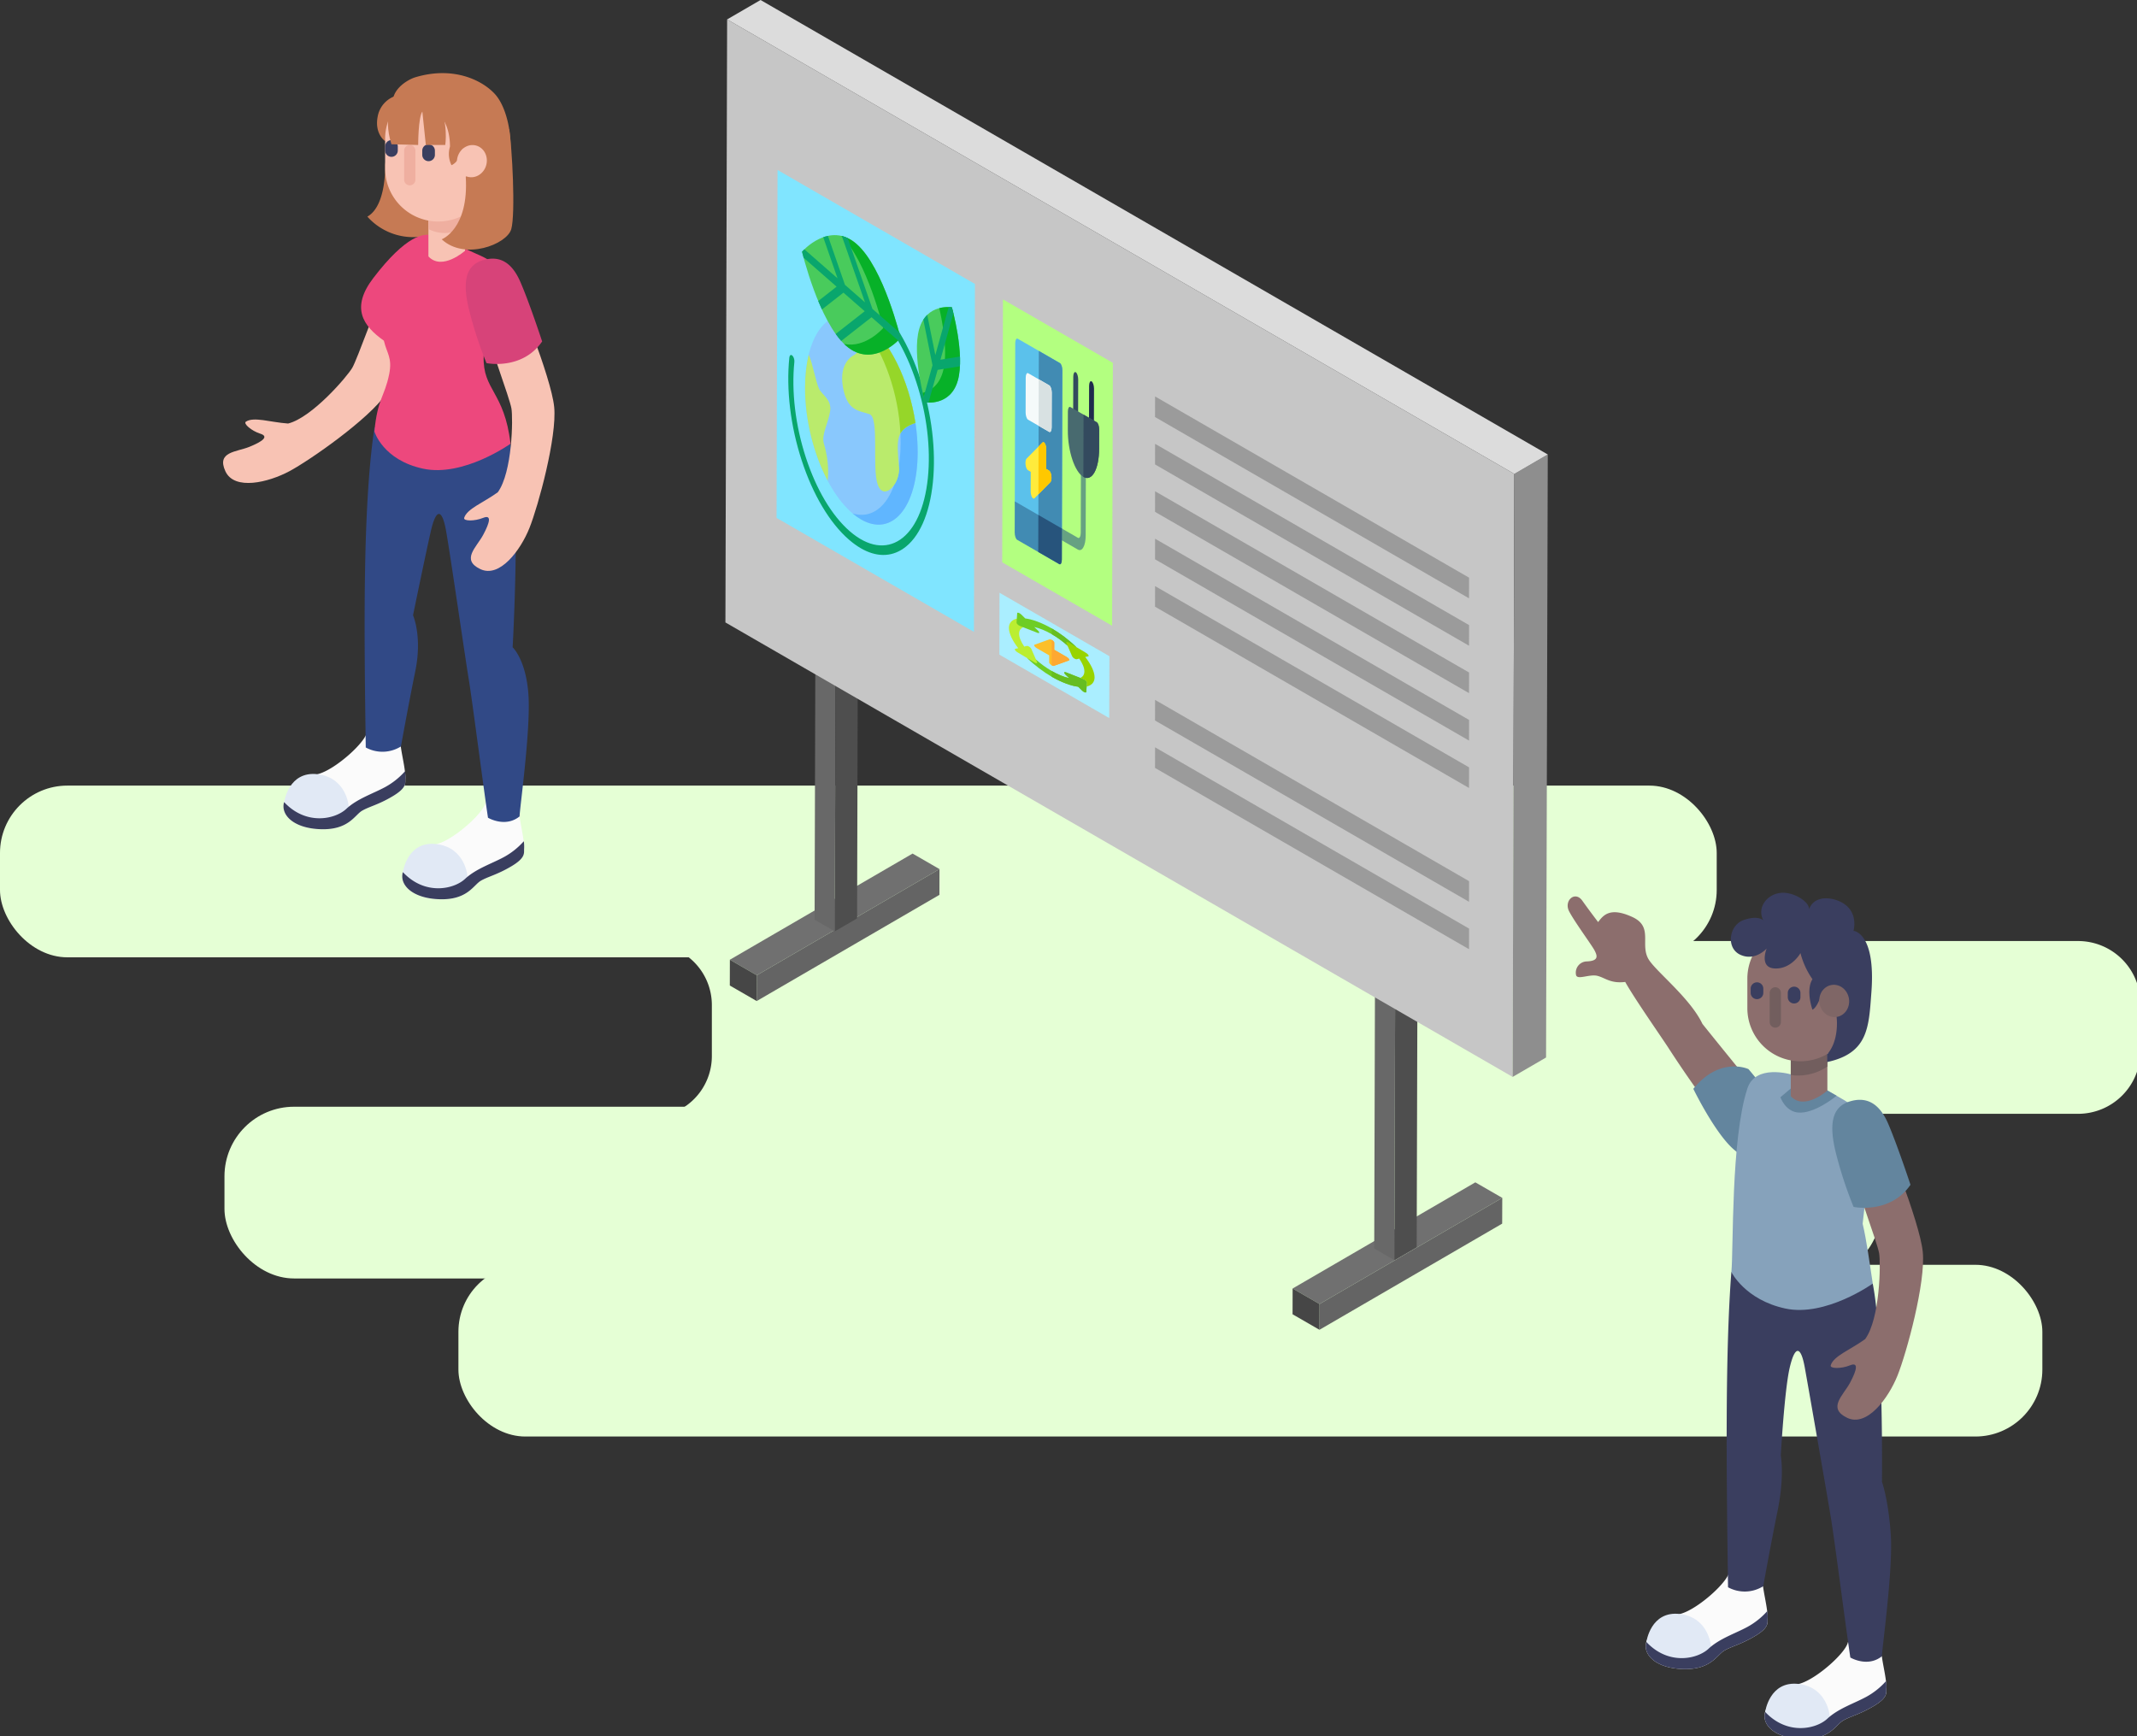 <?xml version="1.0" encoding="UTF-8" standalone="no"?>
<svg
   xmlns:dc="http://purl.org/dc/elements/1.1/"
   xmlns:cc="http://creativecommons.org/ns#"
   xmlns:rdf="http://www.w3.org/1999/02/22-rdf-syntax-ns#"
   xmlns:svg="http://www.w3.org/2000/svg"
   xmlns="http://www.w3.org/2000/svg"
   xmlns:sodipodi="http://sodipodi.sourceforge.net/DTD/sodipodi-0.dtd"
   xmlns:inkscape="http://www.inkscape.org/namespaces/inkscape"
   sodipodi:docname="Presentation V2.svg"
   inkscape:version="1.0 (4035a4f, 2020-05-01)"
   id="svg2262"
   version="1.1"
   viewBox="0 0 179.123 145.547"
   height="145.547mm"
   width="179.123mm"
   inkscape:export-filename="/Users/andrewwu/Documents/Princeton 2019-2020/PSCI &amp; PSCA/untitled folder/New Logos/Presentation V2.png"
   inkscape:export-xdpi="96"
   inkscape:export-ydpi="96">
  <rect x="0" y="0" width="179.123" height="145.547" fill="#333333" stroke="none"/>
  <defs
     id="defs2256">
    <inkscape:path-effect
       overflow_perspective="false"
       vertical_mirror="false"
       horizontal_mirror="false"
       deform_type="perspective"
       lpeversion="1"
       is_visible="true"
       id="path-effect5992"
       down_right_point="307.908,366.663"
       down_left_point="273.158,346.593"
       up_right_point="307.968,347.093"
       up_left_point="273.208,327.023"
       effect="perspective-envelope" />
    <inkscape:path-effect
       overflow_perspective="false"
       vertical_mirror="false"
       horizontal_mirror="false"
       deform_type="perspective"
       lpeversion="1"
       is_visible="true"
       id="path-effect3615"
       down_right_point="296.557,324.35"
       down_left_point="261.807,304.28"
       up_right_point="296.617,304.78"
       up_left_point="261.857,284.71"
       effect="perspective-envelope" />
    <inkscape:path-effect
       overflow_perspective="false"
       vertical_mirror="false"
       horizontal_mirror="false"
       deform_type="perspective"
       lpeversion="1"
       is_visible="true"
       id="path-effect3535"
       down_right_point="106.306,161.141"
       down_left_point="11.016,106.149"
       up_right_point="106.964,-66.804"
       up_left_point="11.674,-121.824"
       effect="perspective-envelope" />
    <inkscape:path-effect
       overflow_perspective="false"
       vertical_mirror="false"
       horizontal_mirror="false"
       deform_type="perspective"
       lpeversion="1"
       is_visible="true"
       id="path-effect3444"
       down_right_point="134.318,287.05"
       down_left_point="2.474,210.918"
       up_right_point="134.972,54.639"
       up_left_point="3.128,-21.494"
       effect="perspective-envelope" />
    <inkscape:path-effect
       overflow_perspective="false"
       vertical_mirror="false"
       horizontal_mirror="false"
       deform_type="perspective"
       lpeversion="1"
       is_visible="true"
       id="path-effect3442"
       down_right_point="511.701,512"
       down_left_point="-0,512"
       up_right_point="511.701,0"
       up_left_point="-0,0"
       effect="perspective-envelope" />
    <inkscape:path-effect
       overflow_perspective="false"
       vertical_mirror="false"
       horizontal_mirror="false"
       deform_type="perspective"
       lpeversion="1"
       is_visible="true"
       id="path-effect3440"
       down_right_point="511.701,512"
       down_left_point="-0,512"
       up_right_point="511.701,0"
       up_left_point="2.1,0"
       effect="perspective-envelope" />
  </defs>
  <sodipodi:namedview
     inkscape:window-maximized="0"
     inkscape:window-y="23"
     inkscape:window-x="112"
     inkscape:window-height="790"
     inkscape:window-width="951"
     inkscape:object-nodes="true"
     showgrid="false"
     inkscape:document-rotation="0"
     inkscape:current-layer="g2734"
     inkscape:document-units="mm"
     inkscape:cy="228.56575"
     inkscape:cx="324.8789"
     inkscape:zoom="1.1771641"
     inkscape:pageshadow="2"
     inkscape:pageopacity="0.0"
     borderopacity="1.0"
     bordercolor="#666666"
     pagecolor="#ffffff"
     id="base" />
  <g
     transform="translate(293.669,-39.107)"
     id="layer1"
     inkscape:groupmode="layer"
     inkscape:label="Layer 1">
    <g
       transform="matrix(0.265,0,0,0.265,-293.669,39.107)"
       id="g2734">
      <path
         style="fill:#e5ffd5"
         d="M 857.3,177.35 H 403.42 a 19.65,19.65 0 0 0 -6.19,1 h 8.68 a 19.25,19.25 0 0 1 19.25,19.25 v 16.15 A 19.25,19.25 0 0 1 412,232 H 857.3 A 19.7,19.7 0 0 0 877,212.3 v -15.25 a 19.7,19.7 0 0 0 -19.7,-19.7 z"
         transform="translate(-200,120.32)"
         fill="#e1edf9"
         id="path2499" />
      <rect
         style="fill:#e5ffd5"
         x="271"
         y="229.75"
         width="524"
         height="54.32"
         rx="22.01"
         ry="22.01"
         transform="rotate(180,433,317.075)"
         fill="#e1edf9"
         id="rect2501" />
      <rect
         style="fill:#e5ffd5"
         x="200"
         y="128.17"
         width="543"
         height="54.32"
         rx="21.32"
         ry="21.32"
         transform="rotate(180,371.5,215.495)"
         fill="#e1edf9"
         id="rect2503" />
      <rect
         style="fill:#e5ffd5"
         x="345"
         y="279.75"
         width="501"
         height="54.32"
         rx="21.18"
         ry="21.18"
         transform="rotate(180,495.5,367.075)"
         fill="#e1edf9"
         id="rect2505" />
      <g
         style="isolation:isolate"
         id="g2513">
        <polygon
           points="297.16,274.91 239.37,308.5 230.86,303.58 288.65,270 "
           fill="#707070"
           id="polygon2507" />
        <polygon
           points="297.16,274.91 297.14,283.06 239.35,316.65 239.37,308.5 "
           fill="#646464"
           id="polygon2509" />
        <polygon
           points="239.37,308.5 239.35,316.65 230.84,311.74 230.86,303.58 "
           fill="#464646"
           id="polygon2511" />
      </g>
      <g
         style="isolation:isolate"
         id="g2521">
        <polygon
           points="475.17,378.91 417.37,412.49 408.86,407.58 466.65,374 "
           fill="#707070"
           id="polygon2515" />
        <polygon
           points="475.17,378.91 475.14,387.06 417.35,420.64 417.37,412.49 "
           fill="#646464"
           id="polygon2517" />
        <polygon
           points="417.37,412.49 417.35,420.64 408.84,415.73 408.86,407.58 "
           fill="#464646"
           id="polygon2519" />
      </g>
      <g
         style="isolation:isolate"
         id="g2529">
        <polygon
           points="441.29,313.82 441.05,398.61 434.67,394.92 434.91,310.14 "
           fill="#686868"
           id="polygon2523" />
        <polygon
           points="441.29,313.82 448.34,309.73 448.1,394.51 441.05,398.61 "
           fill="#4e4e4e"
           id="polygon2525" />
        <polygon
           points="434.91,310.14 441.95,306.04 448.34,309.73 441.29,313.82 "
           fill="#6d6d6d"
           id="polygon2527" />
      </g>
      <g
         style="isolation:isolate"
         id="g2537">
        <polygon
           points="264.29,209.82 264.05,294.6 257.66,290.92 257.9,206.13 "
           fill="#686868"
           id="polygon2531" />
        <polygon
           points="264.29,209.82 271.33,205.73 271.1,290.51 264.05,294.6 "
           fill="#4e4e4e"
           id="polygon2533" />
        <polygon
           points="257.9,206.13 264.95,202.04 271.33,205.73 264.29,209.82 "
           fill="#6d6d6d"
           id="polygon2535" />
      </g>
      <g
         style="isolation:isolate"
         id="g2545">
        <polygon
           points="478.99,149.91 478.45,340.65 229.45,196.89 229.99,6.14 "
           fill="#c6c6c6"
           id="polygon2539" />
        <polygon
           points="478.99,149.91 489.56,143.76 489.02,334.51 478.45,340.65 "
           fill="#8e8e8e"
           id="polygon2541" />
        <polygon
           points="229.99,6.14 240.56,0 489.56,143.76 478.99,149.91 "
           fill="#dcdcdc"
           id="polygon2543" />
      </g>
      <polygon
         style="fill:#80e5ff"
         points="308.37,89.82 308.06,199.87 245.63,163.82 245.94,53.77 "
         fill="#53e5e6"
         id="polygon2547" />
      <polygon
         style="fill:#b3ff80"
         points="352,114.78 351.76,197.93 317,177.87 317.24,94.71 "
         fill="#3030ee"
         id="polygon2549" />
      <polygon
         style="fill:#aaeeff"
         points="350.91,207.57 350.85,227.14 316.1,207.07 316.15,187.5 "
         fill="#ef5673"
         id="polygon2551" />
      <polygon
         points="464.67,182.73 464.65,189.26 365.34,131.92 365.35,125.4 "
         fill="#9b9b9b"
         id="polygon2553" />
      <polygon
         points="464.67,278.73 464.65,285.25 365.34,227.91 365.35,221.39 "
         fill="#9b9b9b"
         id="polygon2555" />
      <polygon
         points="464.67,242.73 464.65,249.25 365.34,191.91 365.35,185.39 "
         fill="#9b9b9b"
         id="polygon2557" />
      <polygon
         points="464.67,227.73 464.65,234.26 365.34,176.92 365.35,170.4 "
         fill="#9b9b9b"
         id="polygon2559" />
      <polygon
         points="464.67,212.73 464.65,219.25 365.34,161.91 365.35,155.39 "
         fill="#9b9b9b"
         id="polygon2561" />
      <polygon
         points="464.67,197.73 464.65,204.25 365.34,146.91 365.35,140.39 "
         fill="#9b9b9b"
         id="polygon2563" />
      <polygon
         points="464.67,293.73 464.65,300.25 365.34,242.91 365.35,236.39 "
         fill="#9b9b9b"
         id="polygon2565" />
      <g
         id="_Group_"
         data-name="&lt;Group&gt;">
        <g
           id="_Group_2"
           data-name="&lt;Group&gt;">
          <g
             id="_Group_3"
             data-name="&lt;Group&gt;">
            <path
               id="_Path_"
               data-name="&lt;Path&gt;"
               d="m 365.78,148.15 c -0.09,1.32 0.59,2.81 -4,5.54 -4.59,2.73 -7.45,3.26 -9.74,4.62 -2.29,1.36 -4.2,6.06 -12.92,5.82 -8.72,-0.24 -12.87,-4.58 -11.69,-8.58 1.18,-4 5.8,-7.33 11.18,-9 5.38,-1.67 14.45,-9.83 15,-13.09 l 10.73,4.48 c 0.26,2.14 1,5.31 1.3,7.85 a 12,12 0 0 1 0.14,2.36 z"
               transform="translate(-200,120.32)"
               fill="#fbfbfb" />
            <path
               id="_Path_2"
               data-name="&lt;Path&gt;"
               d="m 347.88,157 c 0,0 -0.55,-9.2 -9.83,-10.32 -9.28,-1.12 -10.61,8.84 -10.61,8.84 -1.02,5.17 17.45,11.59 20.44,1.48 z"
               transform="translate(-200,120.32)"
               fill="#e1e9f5" />
            <path
               id="_Path_3"
               data-name="&lt;Path&gt;"
               d="m 365.78,148.15 c -0.09,1.32 0.59,2.81 -4,5.54 -4.59,2.73 -7.45,3.26 -9.74,4.62 -2.29,1.36 -4.2,6.06 -12.92,5.82 -8.72,-0.24 -12.87,-4.58 -11.69,-8.58 7.07,7.54 16.22,5.37 19.67,2.14 3.45,-3.23 8.49,-4.83 12.31,-6.91 a 23.47,23.47 0 0 0 6.27,-5 12,12 0 0 1 0.1,2.37 z"
               transform="translate(-200,120.32)"
               fill="#3a3e5f" />
          </g>
          <g
             id="_Group_4"
             data-name="&lt;Group&gt;">
            <path
               id="_Path_4"
               data-name="&lt;Path&gt;"
               d="m 328.22,126 c -0.09,1.32 0.59,2.8 -4,5.54 -4.59,2.74 -7.45,3.26 -9.74,4.62 -2.29,1.36 -4.2,6.06 -12.92,5.82 -8.72,-0.24 -12.88,-4.57 -11.7,-8.58 1.18,-4.01 5.8,-7.33 11.18,-9 5.38,-1.67 14.45,-9.83 15,-13.09 l 10.73,4.48 c 0.26,2.15 1,5.3 1.3,7.85 a 11.83,11.83 0 0 1 0.15,2.36 z"
               transform="translate(-200,120.32)"
               fill="#fbfbfb" />
            <path
               id="_Path_5"
               data-name="&lt;Path&gt;"
               d="m 310.32,134.9 c 0,0 -0.55,-9.2 -9.83,-10.32 -9.28,-1.12 -10.61,8.84 -10.61,8.84 -1.02,5.14 17.45,11.58 20.44,1.48 z"
               transform="translate(-200,120.32)"
               fill="#e1e9f5" />
            <path
               id="_Path_6"
               data-name="&lt;Path&gt;"
               d="m 328.22,126 c -0.09,1.32 0.59,2.8 -4,5.54 -4.59,2.74 -7.45,3.26 -9.74,4.62 -2.29,1.36 -4.2,6.06 -12.92,5.82 -8.72,-0.24 -12.88,-4.57 -11.7,-8.58 7.07,7.55 16.22,5.38 19.67,2.15 3.45,-3.23 8.49,-4.83 12.31,-6.91 a 23.43,23.43 0 0 0 6.27,-5 11.83,11.83 0 0 1 0.11,2.36 z"
               transform="translate(-200,120.32)"
               fill="#3a3e5f" />
          </g>
          <path
             id="_Path_7"
             data-name="&lt;Path&gt;"
             d="m 318.45,14.84 c -3.83,25.56 -3.26,65.23 -2.76,101.28 a 11,11 0 0 0 11.13,-0.33 c 0,0 2.31,-12.89 4.55,-23.87 2.24,-10.98 -0.73,-17.61 -0.73,-17.61 0,0 4,-19.47 5.64,-26.64 1.64,-7.17 3.52,-7.2 4.79,-0.2 1.27,7 6,39.77 7.08,46.34 1.26,7.62 4.56,33.53 6.2,44.53 0,0 5.44,3.27 10,-0.42 -0.07,-1.72 3.56,-27.25 2.8,-38.43 -0.76,-11.18 -5,-15.06 -5,-15.06 0,0 2.67,-47.22 -0.75,-64.36 z"
             transform="translate(-200,120.32)"
             fill="#314986" />
          <g
             id="_Group_5"
             data-name="&lt;Group&gt;">
            <path
               id="_Path_8"
               data-name="&lt;Path&gt;"
               d="m 337.63,-36.25 c 1.73,-6.25 -8.06,-13.52 -13.27,-0.6 -5.21,12.92 -11.36,30.13 -12.92,32.85 -1.56,2.72 -12.71,15.75 -20.31,17.65 -5.74,-0.41 -10.82,-2.24 -13.35,-0.59 -0.92,0.6 1.75,2.92 4.57,3.81 2.82,0.89 0.66,2.48 -3.46,4.15 -4.12,1.67 -10.45,1.5 -7.61,7.71 2.84,6.21 13.66,3.54 20.27,0 6.61,-3.54 25.19,-16.55 30.51,-24.4 5.32,-7.85 14.32,-36.07 15.57,-40.58 z"
               transform="translate(-200,120.32)"
               fill="#f8c3b4" />
          </g>
          <path
             id="_Path_9"
             data-name="&lt;Path&gt;"
             d="m 321.81,-68.07 c 0,0 0.48,12.83 -5.61,16.27 a 19.4,19.4 0 0 0 19.31,5.88 c 12.12,-3 7.17,-30.93 -0.54,-32.11 -7.71,-1.18 -12.15,0.89 -13.16,9.96 z"
             transform="translate(-200,120.32)"
             fill="#c67a54" />
          <path
             id="_Path_10"
             data-name="&lt;Path&gt;"
             d="m 347.57,-41.43 c 7.93,3.81 12.74,3.44 10.19,20 -0.51,3.31 -4.64,8.88 -4.78,13.83 -0.32,10.78 6.56,11.06 8.5,27.64 0,0 -14.9,10.64 -27.66,7.89 -12.76,-2.75 -15.4,-11.77 -15.4,-11.77 1,-10.49 3.21,-10.9 4.67,-18.08 1.07,-5.27 -0.75,-6.63 -1.67,-10.64 -6.66,-4.71 -10.53,-10.4 -3.36,-19.79 10.53,-13.78 16.16,-14.29 18.67,-13.47 7.51,2.48 7.45,2.76 10.84,4.39 z"
             transform="translate(-200,120.32)"
             fill="#ed487d" />
          <g
             id="_Group_6"
             data-name="&lt;Group&gt;">
            <path
               id="_Path_11"
               data-name="&lt;Path&gt;"
               d="M 347.09,-53.38 V -41 c 0,0 -7.24,6.47 -11.58,1.79 v -11.53 z"
               transform="translate(-200,120.32)"
               fill="#f8c3b4" />
            <path
               id="_Path_12"
               data-name="&lt;Path&gt;"
               d="m 347.09,-53.38 v 4.81 a 11.44,11.44 0 0 1 -11.53,0.74 l -0.05,-2.91 z"
               transform="translate(-200,120.32)"
               fill="#efafa0" />
          </g>
          <g
             id="_Group_7"
             data-name="&lt;Group&gt;">
            <path
               id="_Path_13"
               data-name="&lt;Path&gt;"
               d="m 325.17,-90 a 8.46,8.46 0 0 0 -5.73,6.66 c -1,5.4 2.36,7.66 2.36,7.66 0,0 6.45,-9.57 3.37,-14.32 z"
               transform="translate(-200,120.32)"
               fill="#c67a54" />
            <path
               id="_Path_14"
               data-name="&lt;Path&gt;"
               d="m 338.61,-50.25 v 0 a 16.8,16.8 0 0 0 16.8,-16.8 v -9.33 a 16.8,16.8 0 0 0 -16.8,-16.8 v 0 a 16.8,16.8 0 0 0 -16.8,16.8 v 9.33 a 16.8,16.8 0 0 0 16.8,16.8 z"
               transform="translate(-200,120.32)"
               fill="#f8c3b4" />
            <g
               id="_Group_8"
               data-name="&lt;Group&gt;">
              <path
                 id="_Path_15"
                 data-name="&lt;Path&gt;"
                 d="m 335.56,-69.34 v 0 a 2,2 0 0 1 -2,-2 v -1.32 a 2,2 0 0 1 2,-2 v 0 a 2,2 0 0 1 2,2 v 1.32 a 2,2 0 0 1 -2,2 z"
                 transform="translate(-200,120.32)"
                 fill="#3a3e5f" />
              <path
                 id="_Path_16"
                 data-name="&lt;Path&gt;"
                 d="m 323.82,-70.71 v 0 a 2,2 0 0 1 -2,-2 V -74 a 2,2 0 0 1 2,-2 v 0 a 2,2 0 0 1 2,2 v 1.32 a 2,2 0 0 1 -2,1.97 z"
                 transform="translate(-200,120.32)"
                 fill="#3a3e5f" />
              <path
                 id="_Path_17"
                 data-name="&lt;Path&gt;"
                 d="m 329.61,-61.69 v 0 a 1.78,1.78 0 0 1 -1.78,-1.78 v -9.21 a 1.78,1.78 0 0 1 1.78,-1.78 v 0 a 1.78,1.78 0 0 1 1.78,1.78 v 9.21 a 1.78,1.78 0 0 1 -1.78,1.78 z"
                 transform="translate(-200,120.32)"
                 fill="#efafa0" />
            </g>
            <path
               id="_Path_18"
               data-name="&lt;Path&gt;"
               d="m 331.38,-95.88 c -2.35,0.7 -8.85,4.28 -6.79,10.29 8.6,-4.78 17.74,-0.29 17.74,11.65 a 7.94,7.94 0 0 0 0.48,5.87 c 0,0 2.48,-0.82 3.5,-5.31 a 51.22,51.22 0 0 1 3,9.15 c 0.23,5.47 -0.26,9.42 -1.37,11.51 l -0.82,2.46 c 0,0 9.14,-5.25 12.58,-13.13 3.44,-7.88 1.82,-21.46 -3,-27 -3.89,-4.41 -13.09,-9.15 -25.32,-5.49 z"
               transform="translate(-200,120.32)"
               fill="#c67a54" />
            <path
               id="_Path_19"
               data-name="&lt;Path&gt;"
               d="m 361,-79.53 c 1,5.53 2.09,26.9 0.71,31.7 -1.38,4.8 -14.71,10 -22,3.21 0,0 8.64,-3.21 7.61,-19.8 z"
               transform="translate(-200,120.32)"
               fill="#c67a54" />
            <ellipse
               id="_Path_20"
               data-name="&lt;Path&gt;"
               cx="349.28"
               cy="-69.34"
               rx="5.12"
               ry="4.71"
               transform="rotate(-75.38,327.132,120.266)"
               fill="#f8c3b4" />
          </g>
          <g
             id="_Group_9"
             data-name="&lt;Group&gt;">
            <path
               id="_Path_21"
               data-name="&lt;Path&gt;"
               d="m 361.21,-32.73 c -2.67,-5.9 -14.84,-5.22 -10.58,8 4.26,13.22 10.58,30.43 11.13,33.57 0.55,3.14 0.31,20.23 -4.31,26.56 -4.67,3.36 -9.74,5.2 -10.63,8.09 -0.32,1.05 3.22,1.12 6,0 2.78,-1.12 2.1,1.48 0,5.4 -2.1,3.92 -7.07,7.84 -0.91,10.8 6.16,2.96 12.76,-6 15.56,-13 2.8,-7 8.75,-28.84 7.82,-38.28 -0.93,-9.44 -12.15,-36.87 -14.08,-41.14 z"
               transform="translate(-200,120.32)"
               fill="#f8c3b4" />
            <path
               id="_Path_22"
               data-name="&lt;Path&gt;"
               d="m 352.51,-37.94 c -5.3,1.7 -6.44,7 -3.9,16.57 a 124.48,124.48 0 0 0 5.27,15.91 c 0,0 11.24,2.36 17.6,-6.85 0,0 -4,-12.22 -6.91,-18.89 -2.91,-6.67 -7.06,-8.34 -12.06,-6.74 z"
               transform="translate(-200,120.32)"
               fill="#d74379" />
          </g>
          <path
             id="_Path_23"
             data-name="&lt;Path&gt;"
             d="m 324.82,-89.31 c 0,0 -4,5.27 -1,14.62 l 8.45,0.23 c 0,0 0,-8.72 1.32,-10.57 l 1.1,10.57 h 6.15 c 0,0 1.09,-7.32 -2.19,-12.8 -3.28,-5.48 -13.83,-2.05 -13.83,-2.05 z"
             transform="translate(-200,120.32)"
             fill="#c67a54" />
        </g>
      </g>
      <g
         id="_Group_10"
         data-name="&lt;Group&gt;">
        <g
           id="_Group_11"
           data-name="&lt;Group&gt;">
          <g
             id="_Group_12"
             data-name="&lt;Group&gt;">
            <g
               id="_Group_13"
               data-name="&lt;Group&gt;">
              <path
                 id="_Path_24"
                 data-name="&lt;Path&gt;"
                 d="m 701.8,183.8 a 3.55,3.55 0 0 0 -3.28,4.36 c 0.49,1.57 4.32,-0.46 6.83,0.22 2.51,0.68 4.1,2.46 8.71,1.91 2.76,5 11.39,17.35 13.62,20.79 2.23,3.44 16.84,26 25.52,32.57 9.36,7.12 15.61,-3.2 8,-12.27 -6.1,-7.24 -17.48,-21.28 -22.71,-27.81 -3.8,-8 -14.11,-16.11 -16.83,-20.12 -3.24,-4.79 1.58,-10.54 -5.38,-13.72 -6.96,-3.18 -9.1,-0.64 -10.79,1.62 0,0 -2.69,-3.51 -5,-6.76 -2.31,-3.25 -5.91,0 -4.18,3.35 1.73,3.35 7.29,10.86 8.08,12.43 0.79,1.57 1.47,3.3 -2.59,3.43 z"
                 transform="translate(-200,120.32)"
                 fill="#8c6e6d" />
              <path
                 id="_Path_25"
                 data-name="&lt;Path&gt;"
                 d="M 723.07,170"
                 transform="translate(-200,120.32)"
                 fill="none"
                 stroke="#000000"
                 stroke-miterlimit="10"
                 stroke-width="0.78" />
            </g>
            <path
               id="_Path_26"
               data-name="&lt;Path&gt;"
               d="m 760.62,247.75 c 4.53,-2.14 8.79,-7.36 3.22,-15.63 a 162,162 0 0 0 -10.79,-14.26 c 0,0 -8.94,-4.22 -17.45,6.24 0,0 6.89,14.19 12.92,19.28 6.03,5.09 10.66,5.05 12.1,4.37 z"
               transform="translate(-200,120.32)"
               fill="#63859e" />
          </g>
          <g
             id="_Group_14"
             data-name="&lt;Group&gt;">
            <path
               id="_Path_27"
               data-name="&lt;Path&gt;"
               d="m 796.67,413.79 c -0.09,1.32 0.59,2.81 -4,5.54 -4.59,2.73 -7.45,3.25 -9.74,4.62 -2.29,1.37 -4.2,6.06 -12.92,5.82 -8.72,-0.24 -12.87,-4.57 -11.69,-8.58 1.18,-4.01 5.8,-7.33 11.18,-9 5.38,-1.67 14.45,-9.83 15,-13.09 l 10.73,4.48 c 0.26,2.15 1,5.31 1.3,7.85 a 12,12 0 0 1 0.14,2.36 z"
               transform="translate(-200,120.32)"
               fill="#fbfbfb" />
            <path
               id="_Path_28"
               data-name="&lt;Path&gt;"
               d="m 778.77,422.67 c 0,0 -0.55,-9.2 -9.83,-10.32 -9.28,-1.12 -10.61,8.84 -10.61,8.84 -1.03,5.14 17.44,11.56 20.44,1.48 z"
               transform="translate(-200,120.32)"
               fill="#e1e9f5" />
            <path
               id="_Path_29"
               data-name="&lt;Path&gt;"
               d="m 796.67,413.79 c -0.09,1.32 0.59,2.81 -4,5.54 -4.59,2.73 -7.45,3.25 -9.74,4.62 -2.29,1.37 -4.2,6.06 -12.92,5.82 -8.72,-0.24 -12.87,-4.57 -11.69,-8.58 7.07,7.54 16.22,5.38 19.67,2.15 3.45,-3.23 8.49,-4.83 12.31,-6.91 a 23.41,23.41 0 0 0 6.27,-5 12,12 0 0 1 0.1,2.36 z"
               transform="translate(-200,120.32)"
               fill="#3a3e5f" />
          </g>
          <g
             id="_Group_15"
             data-name="&lt;Group&gt;">
            <path
               id="_Path_30"
               data-name="&lt;Path&gt;"
               d="m 759.1,391.66 c -0.09,1.32 0.59,2.81 -4,5.54 -4.59,2.73 -7.45,3.25 -9.74,4.62 -2.29,1.37 -4.2,6.06 -12.92,5.82 -8.72,-0.24 -12.88,-4.57 -11.7,-8.58 1.18,-4.01 5.8,-7.33 11.18,-9 5.38,-1.67 14.45,-9.83 15,-13.09 l 10.73,4.48 c 0.26,2.15 1,5.31 1.3,7.85 a 11.8,11.8 0 0 1 0.15,2.36 z"
               transform="translate(-200,120.32)"
               fill="#fbfbfb" />
            <path
               id="_Path_31"
               data-name="&lt;Path&gt;"
               d="m 741.2,400.54 c 0,0 -0.55,-9.2 -9.83,-10.32 -9.28,-1.12 -10.61,8.84 -10.61,8.84 -1.02,5.14 17.45,11.56 20.44,1.48 z"
               transform="translate(-200,120.32)"
               fill="#e1e9f5" />
            <path
               id="_Path_32"
               data-name="&lt;Path&gt;"
               d="m 759.1,391.66 c -0.09,1.32 0.59,2.81 -4,5.54 -4.59,2.73 -7.45,3.25 -9.74,4.62 -2.29,1.37 -4.2,6.06 -12.92,5.82 -8.72,-0.24 -12.88,-4.57 -11.7,-8.58 7.07,7.55 16.22,5.38 19.67,2.15 3.45,-3.23 8.49,-4.83 12.31,-6.91 a 23.39,23.39 0 0 0 6.27,-5 11.8,11.8 0 0 1 0.11,2.36 z"
               transform="translate(-200,120.32)"
               fill="#3a3e5f" />
          </g>
          <path
             id="_Path_33"
             data-name="&lt;Path&gt;"
             d="m 747.63,282.05 c -2,26 -1.56,63.65 -1.05,99.71 a 11,11 0 0 0 11.13,-0.33 c 0,0 2.31,-12.88 4.55,-23.87 2.24,-10.99 1,-17.43 1,-17.43 0,0 1.15,-20.53 2.8,-27.71 1.65,-7.18 3.52,-7.2 4.79,-0.2 1.27,7 7.13,40.66 8.21,47.23 1.26,7.62 4.56,33.53 6.2,44.53 0,0 5.45,3.27 10,-0.41 -0.07,-1.73 3.56,-27.25 2.8,-38.43 -0.76,-11.18 -2.79,-16.71 -2.79,-16.71 0,0 0.5,-45.56 -2.92,-62.71 z"
             transform="translate(-200,120.32)"
             fill="#3a3e5f" />
          <path
             id="_Path_34"
             data-name="&lt;Path&gt;"
             d="m 780.16,225.86 c 8.72,4.88 10.88,6.38 10.94,21.71 0,2.19 -1.26,13.42 -1.94,19.21 1.31,5.53 2.2,12.5 3.2,18.92 0,0 -14.9,10.64 -27.66,7.89 -12.76,-2.75 -17.06,-11.54 -17.06,-11.54 0.69,-7.08 -0.19,-42.09 5.06,-58.07 2.53,-7.7 13.36,-4.66 14.91,-4.14 7.5,2.5 9.27,4.16 12.55,6.02 z"
             transform="translate(-200,120.32)"
             fill="#86a2bb" />
          <path
             id="_Compound_Path_"
             data-name="&lt;Compound Path&gt;"
             d="m 778,224.66 2.93,1.62 c 0,0 -7.17,6 -12.44,5.29 -3.89,-0.53 -5.34,-4.81 -5.34,-4.81 l 3.28,-2.77 z"
             transform="translate(-200,120.32)"
             fill="#63859e" />
          <g
             id="_Group_16"
             data-name="&lt;Group&gt;">
            <path
               id="_Path_35"
               data-name="&lt;Path&gt;"
               d="m 778,212.25 v 12.4 c 0,0 -7.24,6.47 -11.58,1.79 v -11.55 z"
               transform="translate(-200,120.32)"
               fill="#8c6e6d" />
            <path
               id="_Path_36"
               data-name="&lt;Path&gt;"
               d="m 778,212.25 v 4.81 a 16.63,16.63 0 0 1 -9.31,2.83 11.82,11.82 0 0 1 -2.26,-0.19 v -4.81 z"
               transform="translate(-200,120.32)"
               fill="#725e5e" />
          </g>
          <g
             id="_Group_17"
             data-name="&lt;Group&gt;">
            <path
               id="_Path_37"
               data-name="&lt;Path&gt;"
               d="m 769.49,215.38 v 0 a 16.8,16.8 0 0 0 16.8,-16.8 v -9.33 a 16.8,16.8 0 0 0 -16.8,-16.8 v 0 a 16.8,16.8 0 0 0 -16.8,16.8 v 9.33 a 16.8,16.8 0 0 0 16.8,16.8 z"
               transform="translate(-200,120.32)"
               fill="#8c6e6d" />
            <g
               id="_Group_18"
               data-name="&lt;Group&gt;">
              <path
                 id="_Path_38"
                 data-name="&lt;Path&gt;"
                 d="m 767.48,197.1 v 0 a 2,2 0 0 1 -2,-2 v -1.32 a 2,2 0 0 1 2,-2 v 0 a 2,2 0 0 1 2,2 v 1.32 a 2,2 0 0 1 -2,2 z"
                 transform="translate(-200,120.32)"
                 fill="#3a3e5f" />
              <path
                 id="_Path_39"
                 data-name="&lt;Path&gt;"
                 d="m 755.74,195.73 v 0 a 2,2 0 0 1 -2,-2 v -1.32 a 2,2 0 0 1 2,-2 v 0 a 2,2 0 0 1 2,2 v 1.32 a 2,2 0 0 1 -2,2 z"
                 transform="translate(-200,120.32)"
                 fill="#3a3e5f" />
              <path
                 id="_Path_40"
                 data-name="&lt;Path&gt;"
                 d="m 761.53,204.74 v 0 a 1.78,1.78 0 0 1 -1.78,-1.78 v -9.21 a 1.78,1.78 0 0 1 1.78,-1.78 v 0 a 1.78,1.78 0 0 1 1.78,1.78 V 203 a 1.78,1.78 0 0 1 -1.78,1.74 z"
                 transform="translate(-200,120.32)"
                 fill="#725e5e" />
            </g>
            <path
               id="_Path_41"
               data-name="&lt;Path&gt;"
               d="m 776.45,193.06 c 0,0 -1.28,5.08 -3.17,6 0,0 -2.21,-6.11 0,-9.64 a 25.7,25.7 0 0 1 -3.79,-8.25 c 0,0 -2.76,5 -8,4.86 -5.24,-0.14 -2.69,-6.32 -2.69,-6.32 0,0 -3.61,4.11 -8.29,2 -4.68,-2.11 -3.64,-9.37 1,-11 4.64,-1.63 6.22,0.08 6.22,0.08 -2,-3.82 0.87,-8 5.19,-8.64 4.32,-0.64 9.73,3 9.24,5.26 1.66,-4.7 7.27,-4 10.45,-2.24 5.41,3 3.66,8.95 3.66,8.95 0,0 7.1,0.47 5.65,19.51 -0.82,10.86 -0.92,19.19 -14,22 v -2.43 c 4,-4.52 3,-11.84 3,-11.84 z"
               transform="translate(-200,120.32)"
               fill="#3a3e5f" />
            <ellipse
               id="_Path_42"
               data-name="&lt;Path&gt;"
               cx="780.16"
               cy="196.3"
               rx="4.72"
               ry="5.12"
               transform="rotate(-9,1444.562,1527.061)"
               fill="#7f6666" />
          </g>
          <path
             id="_Path_43"
             data-name="&lt;Path&gt;"
             d="m 793.8,233.48 c -2.74,-6.05 -15.2,-5.35 -10.84,8.23 4.36,13.58 10.84,31.15 11.4,34.35 0.56,3.2 0.32,20.73 -4.41,27.21 -4.78,3.44 -10,5.33 -10.89,8.29 -0.33,1.08 3.3,1.15 6.1,0 2.8,-1.15 2.15,1.52 0,5.53 -2.15,4.01 -7.24,8 -0.93,11.06 6.31,3.06 13.07,-6.18 15.94,-13.32 2.87,-7.14 9,-29.54 8,-39.21 -1,-9.67 -12.39,-37.77 -14.37,-42.14 z"
             transform="translate(-200,120.32)"
             fill="#8c6e6d" />
          <path
             id="_Path_44"
             data-name="&lt;Path&gt;"
             d="m 784.89,228.15 c -5.43,1.74 -6.6,7.15 -4,17 a 127.47,127.47 0 0 0 5.4,16.3 c 0,0 11.52,2.41 18,-7 0,0 -4.13,-12.52 -7.07,-19.35 -2.94,-6.83 -7.22,-8.6 -12.33,-6.95 z"
             transform="translate(-200,120.32)"
             fill="#63859e" />
        </g>
      </g>
      <g
         inkscape:path-effect="#path-effect3535"
         transform="matrix(0.279,0,0,0.279,317.873,140.685)"
         id="g3512">
        <path
           inkscape:original-d="M 384.533,447.733 H 272.067 c -8.284,0 -15,-6.716 -15,-15 0,-8.284 6.716,-15 15,-15 h 112.466 c 4.575,0 8.875,-1.782 12.11,-5.018 3.242,-3.237 5.023,-7.538 5.023,-12.116 V 239.934 c 0,-8.284 6.716,-15 15,-15 8.284,0 15,6.716 15,15 V 400.6 c 0,12.6 -4.906,24.438 -13.815,33.335 -8.893,8.895 -20.728,13.798 -33.318,13.798 z"
           d="M 82.667,118.839 61.737,106.759 c -1.542,-0.89 -2.783,-4.601 -2.772,-8.29 0.011,-3.688 1.269,-5.957 2.811,-5.067 l 20.931,12.08 c 0.851,0.491 1.654,0.16 2.26,-0.933 0.608,-1.093 0.944,-2.817 0.95,-4.855 l 0.206,-71.531 c 0.011,-3.688 1.269,-5.957 2.811,-5.067 1.542,0.89 2.783,4.601 2.772,8.29 l -0.206,71.531 c -0.016,5.61 -0.944,10.353 -2.614,13.357 -1.666,3.005 -3.875,3.917 -6.218,2.565 z"
           fill="#66a182"
           id="path3486" />
        <path
           inkscape:original-d="M 272.067,432.733 H 15 c -8.284,0 -15,-6.716 -15,-15 V 15 C 0,6.716 6.716,0 15,0 h 257.067 c 8.284,0 15,6.716 15,15 v 402.733 c 0,8.285 -6.716,15 -15,15 z"
           d="M 61.756,100.081 13.91,72.466 c -1.542,-0.89 -2.783,-4.602 -2.773,-8.29 l 0.518,-179.321 c 0.011,-3.689 1.269,-5.957 2.811,-5.067 l 47.846,27.626 c 1.542,0.89 2.783,4.602 2.772,8.29 L 64.567,95.013 c -0.011,3.689 -1.269,5.957 -2.811,5.067 z"
           fill="#5bc1eb"
           id="path3488" />
        <path
           inkscape:original-d="M 287.067,417.733 V 15 c 0,-8.284 -6.716,-15 -15,-15 H 143.533 v 432.733 h 128.534 c 8.284,0 15,-6.715 15,-15 z"
           d="m 64.567,95.013 0.518,-179.309 c 0.011,-3.688 -1.231,-7.4 -2.772,-8.29 L 38.389,-106.398 37.833,86.274 61.756,100.081 c 1.542,0.89 2.8,-1.379 2.811,-5.067 z"
           fill="#418bb3"
           id="path3490" />
        <path
           inkscape:original-d="m 464.867,126.4 c -8.284,0 -15,-6.716 -15,-15 V 15 c 0,-8.284 6.716,-15 15,-15 8.284,0 15,6.716 15,15 v 96.4 c 0,8.285 -6.716,15 -15,15 z"
           d="m 98.03,-15.594 c -1.542,-0.89 -2.783,-4.602 -2.772,-8.29 l 0.124,-42.919 c 0.011,-3.688 1.269,-5.957 2.811,-5.066 1.542,0.89 2.783,4.602 2.772,8.29 l -0.124,42.918 c -0.011,3.689 -1.269,5.957 -2.811,5.067 z"
           fill="#1f2a4d"
           id="path3492" />
        <path
           inkscape:original-d="m 368.467,126.4 c -8.284,0 -15,-6.716 -15,-15 V 15 c 0,-8.284 6.716,-15 15,-15 8.284,0 15,6.716 15,15 v 96.4 c 0,8.285 -6.716,15 -15,15 z"
           d="m 80.09,-25.951 c -1.542,-0.89 -2.783,-4.602 -2.772,-8.29 l 0.124,-42.92 c 0.011,-3.688 1.269,-5.957 2.811,-5.067 1.542,0.89 2.783,4.602 2.772,8.29 l -0.124,42.919 c -0.011,3.689 -1.269,5.957 -2.811,5.067 z"
           fill="#334a5e"
           id="path3494" />
        <path
           inkscape:original-d="M 104.322,381.692 C 99.445,379.082 96.4,373.999 96.4,368.466 V 319.2 H 79.267 c -6.61,0 -12.441,-4.327 -14.356,-10.653 -1.915,-6.326 0.536,-13.161 6.036,-16.827 l 96.4,-64.267 c 4.603,-3.069 10.521,-3.354 15.398,-0.745 4.877,2.61 7.922,7.693 7.922,13.226 V 289.2 H 207.8 c 6.61,0 12.441,4.327 14.356,10.653 1.915,6.326 -0.536,13.161 -6.036,16.827 l -96.4,64.267 c -4.6,3.068 -10.518,3.356 -15.398,0.745 z"
           d="M 30.601,59.336 C 29.696,57.65 29.136,55.059 29.143,52.596 l 0.063,-21.936 -3.189,-1.841 C 24.787,28.109 23.708,25.556 23.359,22.534 23.011,19.511 23.476,16.731 24.504,15.69 L 42.529,-2.567 c 0.861,-0.872 1.962,-0.363 2.867,1.323 0.904,1.686 1.465,4.276 1.457,6.74 l -0.063,21.935 3.189,1.841 c 1.23,0.71 2.31,3.263 2.658,6.285 0.348,3.022 -0.117,5.802 -1.145,6.844 L 33.468,60.658 c -0.86,0.872 -1.962,0.364 -2.867,-1.322 z"
           fill="#ffeb3c"
           id="path3496" />
        <path
           inkscape:original-d="M 207.8,190.667 H 79.267 c -8.284,0 -15,-6.716 -15,-15 V 87.3 c 0,-8.284 6.716,-15 15,-15 H 207.8 c 8.284,0 15,6.716 15,15 v 88.367 c 0,8.284 -6.716,15 -15,15 z"
           d="M 50.106,-14.6 26.183,-28.41 c -1.542,-0.89 -2.783,-4.602 -2.773,-8.291 l 0.114,-39.346 c 0.011,-3.688 1.269,-5.957 2.811,-5.067 l 23.923,13.812 c 1.542,0.89 2.783,4.602 2.772,8.29 l -0.114,39.344 c -0.011,3.688 -1.269,5.957 -2.811,5.067 z"
           fill="#f5fafa"
           id="path3498" />
        <path
           inkscape:original-d="m 416.667,254.934 c -52.648,0 -95.333,-42.594 -95.333,-95.334 v -48.2 c 0,-8.284 6.716,-15 15,-15 H 497 c 8.284,0 15,6.716 15,15 v 48.2 c 0,52.641 -42.592,95.334 -95.333,95.334 z"
           d="M 88.895,36.453 C 79.097,30.797 71.208,7.248 71.276,-16.234 l 0.062,-21.46 c 0.011,-3.688 1.269,-5.957 2.811,-5.067 l 29.9,17.262 c 1.542,0.89 2.783,4.602 2.772,8.29 L 106.759,4.251 C 106.691,27.687 98.71,42.119 88.895,36.453 Z"
           fill="#486a6f"
           id="path3500" />
        <path
           inkscape:original-d="m 222.156,299.854 c -1.916,-6.326 -7.747,-10.653 -14.356,-10.653 h -17.133 v -49.267 c 0,-5.532 -3.045,-10.615 -7.922,-13.226 -4.877,-2.609 -10.795,-2.324 -15.398,0.745 l -23.813,15.875 v 121.744 l 72.587,-48.391 c 5.499,-3.666 7.951,-10.501 6.035,-16.827 z"
           d="m 52.637,35.557 c -0.348,-3.022 -1.428,-5.575 -2.658,-6.285 L 46.79,27.431 46.854,5.495 C 46.861,3.032 46.301,0.442 45.396,-1.245 44.492,-2.93 43.39,-3.439 42.529,-2.567 L 38.077,1.942 37.92,56.148 51.493,42.4 c 1.028,-1.041 1.493,-3.821 1.145,-6.844 z"
           fill="#ffc800"
           id="path3502" />
        <path
           inkscape:original-d="M 222.8,175.667 V 87.3 c 0,-8.284 -6.716,-15 -15,-15 H 143.533 V 190.667 H 207.8 c 8.284,0 15,-6.716 15,-15 z"
           d="m 52.917,-19.667 0.114,-39.344 c 0.011,-3.688 -1.231,-7.4 -2.772,-8.29 l -11.961,-6.906 -0.152,52.702 11.961,6.905 c 1.542,0.89 2.8,-1.379 2.811,-5.067 z"
           fill="#d8e1e2"
           id="path3504" />
        <path
           inkscape:original-d="M 272.067,512 H 15 C 6.716,512 0,505.284 0,497 V 417.733 H 287.067 V 497 c 0,8.284 -6.716,15 -15,15 z"
           d="M 61.654,135.373 13.808,107.761 c -1.542,-0.89 -2.783,-4.602 -2.773,-8.29 l 0.102,-35.294 53.43,30.837 -0.102,35.292 c -0.011,3.688 -1.269,5.957 -2.811,5.067 z"
           fill="#418bb3"
           id="path3506" />
        <path
           inkscape:original-d="M 287.067,497 V 417.733 H 143.533 V 512 h 128.534 c 8.284,0 15,-6.716 15,-15 z"
           d="M 64.465,130.305 64.567,95.013 37.853,79.595 37.731,121.567 61.654,135.373 c 1.542,0.89 2.8,-1.379 2.811,-5.067 z"
           fill="#27547c"
           id="path3508" />
        <path
           inkscape:original-d="M 497,96.4 H 416.667 V 254.933 C 469.408,254.933 512,212.24 512,159.599 V 111.4 c 0,-8.284 -6.716,-15 -15,-15 z"
           d="M 104.049,-25.498 89.099,-34.129 88.895,36.453 C 98.71,42.118 106.691,27.686 106.759,4.25 l 0.062,-21.459 c 0.011,-3.688 -1.231,-7.4 -2.772,-8.29 z"
           fill="#334a5e"
           id="path3510" />
      </g>
      <g
         inkscape:path-effect="#path-effect5992"
         transform="matrix(0.78,0,0,0.78,106.029,-64.114)"
         id="g5990">
        <path
           inkscape:original-d="M 359.2,218.5 C 356.499,213.999 351.4,211 346,211 h -75 v -75 c 0,-6.599 -4.501,-12.599 -11.1,-14.399 -1.199,-0.3 -2.701,-0.601 -3.9,-0.601 -5.099,0 -9.901,2.701 -12.9,7.2 l -90,150 c -2.701,4.801 -2.701,10.501 -0.3,15.3 2.701,4.501 7.8,7.5 13.2,7.5 h 75 v 75 c 0,6.599 4.501,12.599 11.1,14.399 1.199,0.3 2.701,0.601 3.9,0.601 5.099,0 10.201,-2.701 12.9,-7.2 l 90,-150 c 2.701,-4.801 2.701,-10.501 0.3,-15.3 z"
           style="fill:#fcbf29"
           d="m 297.568,349.455 c -0.183,-0.278 -0.529,-0.592 -0.895,-0.804 l -5.091,-2.94 0.008,-2.867 c 7.1e-4,-0.252 -0.304,-0.658 -0.752,-0.986 -0.081,-0.059 -0.183,-0.129 -0.265,-0.176 -0.346,-0.2 -0.672,-0.285 -0.876,-0.23 l -6.125,2.206 c -0.184,0.078 -0.184,0.295 -0.022,0.573 0.183,0.278 0.529,0.592 0.895,0.804 l 5.091,2.94 -0.008,2.866 c -7e-4,0.252 0.304,0.658 0.752,0.985 0.081,0.059 0.183,0.129 0.265,0.176 0.346,0.2 0.693,0.297 0.876,0.231 l 6.126,-2.205 c 0.184,-0.078 0.185,-0.295 0.022,-0.573 z"
           id="path5914" />
        <path
           inkscape:original-d="m 358.9,233.8 -90,150 c -2.699,4.499 -7.8,7.2 -12.9,7.2 V 121 c 1.199,0 2.701,0.3 3.9,0.601 6.599,1.8 11.1,7.8 11.1,14.399 v 75 h 75 c 5.4,0 10.499,2.999 13.2,7.5 2.401,4.799 2.401,10.499 -0.3,15.3 z"
           style="fill:#fea832"
           d="m 297.545,350.028 -6.126,2.205 c -0.184,0.066 -0.53,-0.031 -0.876,-0.231 l 0.029,-10.32 c 0.081,0.047 0.183,0.117 0.265,0.176 0.448,0.327 0.753,0.733 0.752,0.986 l -0.008,2.867 5.091,2.94 c 0.367,0.212 0.712,0.526 0.895,0.804 0.162,0.278 0.162,0.495 -0.022,0.573 z"
           id="path5916" />
        <path
           inkscape:original-d="m 466.3,356.499 -1.5,45.3 -2.1,58.2 c 0.3,5.7 -2.401,11.4 -7.5,14.101 -4.801,2.999 -11.1,2.999 -16.201,-0.601 L 414.401,455.798 C 374.2,488.8 316.601,512 256,512 208.001,512 154.6,496 109.9,464.801 L 162.1,426.4 C 190,442 221.8,451 256,451 c 34.2,0 72.599,-9.901 104.7,-30.901 L 337.599,404.801 C 333.1,401.5 330.399,396.1 331,390.4 c 0.601,-5.4 4.501,-10.199 9.901,-12.299 0,0 46.8,-15.601 85.499,-28.2 6.899,-2.1 13.801,-4.501 19.801,-6.301 8.999,-3.901 19.499,3.001 20.099,12.899 z"
           style="fill:#6ecd24"
           d="m 304.823,358.929 -0.107,1.672 -0.149,2.142 c 0.02,0.23 -0.164,0.342 -0.511,0.245 -0.326,-0.074 -0.754,-0.321 -1.1,-0.658 l -1.668,-1.641 c -2.733,-0.315 -6.645,-1.687 -10.758,-4.062 -3.258,-1.881 -6.88,-4.586 -9.91,-7.53 l 3.546,0.578 c 1.892,1.69 4.049,3.28 6.37,4.621 2.321,1.341 4.929,2.468 7.11,2.924 l -1.566,-1.49 c -0.305,-0.303 -0.488,-0.615 -0.446,-0.809 0.041,-0.183 0.307,-0.213 0.673,-0.082 0,0 3.179,1.239 5.807,2.274 0.469,0.19 0.937,0.369 1.345,0.536 0.611,0.204 1.323,0.879 1.363,1.281 z"
           id="path5918" />
        <path
           inkscape:original-d="m 466.3,356.499 -1.5,45.3 -2.1,58.2 c 0.3,5.7 -2.401,11.4 -7.5,14.101 -4.801,2.999 -11.1,2.999 -16.201,-0.601 L 414.401,455.798 C 374.2,488.8 316.601,512 256,512 v -61 c 34.2,0 72.599,-9.901 104.7,-30.901 L 337.599,404.801 C 333.1,401.5 330.399,396.1 331,390.4 c 0.601,-5.4 4.501,-10.199 9.901,-12.299 0,0 46.8,-15.601 85.499,-28.2 6.899,-2.1 13.801,-4.501 19.801,-6.301 8.999,-3.901 19.499,3.001 20.099,12.899 z"
           style="fill:#66bd21"
           d="m 304.823,358.929 -0.107,1.672 -0.149,2.142 c 0.02,0.23 -0.164,0.342 -0.511,0.245 -0.326,-0.074 -0.754,-0.321 -1.1,-0.658 l -1.668,-1.641 c -2.733,-0.315 -6.645,-1.687 -10.758,-4.062 l 0.007,-2.331 c 2.321,1.341 4.929,2.468 7.11,2.924 l -1.566,-1.49 c -0.305,-0.303 -0.488,-0.615 -0.446,-0.809 0.041,-0.183 0.307,-0.213 0.673,-0.082 0,0 3.179,1.239 5.807,2.274 0.469,0.19 0.937,0.369 1.345,0.536 0.611,0.204 1.323,0.879 1.363,1.281 z"
           id="path5920" />
        <path
           inkscape:original-d="M 155.501,466.3 109.9,464.8 52,462.7 C 46.3,463 40.6,460.299 37.899,455.2 34.9,450.399 34.9,444.1 38.5,438.999 L 56.201,414.401 C 23.153,373.872 0,316.522 0,256 0,207.666 16.323,154.201 47.199,109.9 L 85.6,162.1 C 69.858,190.086 61,221.779 61,256 c 0,34.201 9.394,69.758 30.901,104.7 l 15.298,-23.101 c 3.301,-4.499 8.701,-7.2 14.401,-6.599 5.4,0.601 10.199,4.501 12.299,9.901 0,0 15.601,46.8 28.2,85.499 2.1,6.899 4.501,13.801 6.301,19.801 3.901,8.999 -3.001,19.499 -12.899,20.099 z"
           style="fill:#bbee31"
           d="m 283.714,350.941 -3.094,-1.845 -3.929,-2.349 c -0.387,-0.212 -0.773,-0.539 -0.956,-0.839 -0.203,-0.301 -0.202,-0.542 0.042,-0.596 l 1.204,-0.246 c -2.239,-2.844 -3.804,-5.943 -3.798,-8.256 0.005,-1.848 1.118,-3.252 3.218,-3.735 l 2.601,3.5 c -1.071,0.453 -1.676,1.317 -1.679,2.625 -0.003,1.307 0.631,3.034 2.087,5.213 l 1.041,-0.283 c 0.224,-0.043 0.591,0.066 0.978,0.312 0.366,0.235 0.692,0.572 0.834,0.86 0,0 1.054,2.4 1.905,4.373 0.142,0.346 0.304,0.704 0.426,1.004 0.264,0.497 -0.206,0.628 -0.877,0.262 z"
           id="path5922" />
        <path
           inkscape:original-d="M 402.1,47.199 349.9,85.6 C 322,70 290.2,61 256,61 219.401,61 185.2,71.201 151.3,91.901 l 23.101,15.298 c 4.499,3.301 7.2,8.701 6.599,14.401 -0.601,5.4 -4.501,10.199 -9.901,12.299 0,0 -46.8,15.601 -85.499,28.2 -6.899,2.1 -13.801,4.501 -19.801,6.301 -9,3.9 -19.499,-3.001 -20.099,-12.9 L 47.2,109.899 49.3,52 C 49,46.3 51.701,40.6 56.8,37.899 61.601,34.9 67.9,34.9 73.001,38.5 L 97.599,56.201 C 137.8,23.5 195.399,0 256,0 304.3,0 358.001,16.3 402.1,47.199 Z"
           style="fill:#6ecd24"
           d="m 300.499,344.589 -3.549,-0.578 c -1.893,-1.69 -4.051,-3.281 -6.372,-4.621 -2.485,-1.435 -4.807,-2.385 -7.111,-2.923 l 1.567,1.49 c 0.305,0.303 0.488,0.615 0.446,0.809 -0.041,0.183 -0.307,0.213 -0.673,0.082 0,0 -3.178,-1.238 -5.806,-2.273 -0.468,-0.19 -0.937,-0.369 -1.345,-0.535 -0.611,-0.204 -1.323,-0.879 -1.363,-1.281 l 0.106,-1.684 0.148,-2.131 c -0.02,-0.23 0.164,-0.342 0.51,-0.245 0.326,0.073 0.754,0.32 1.1,0.658 l 1.668,1.641 c 2.732,0.325 6.645,1.685 10.759,4.06 3.279,1.893 6.923,4.622 9.914,7.532 z"
           id="path5924" />
        <path
           inkscape:original-d="M 349.9,85.6 C 322,70 290.2,61 256,61 V 0 c 48.3,0 102.001,16.3 146.1,47.199 z"
           style="fill:#66bd21"
           d="m 296.951,344.01 c -1.893,-1.69 -4.051,-3.281 -6.372,-4.621 l 0.007,-2.332 c 3.279,1.893 6.923,4.622 9.914,7.532 z"
           id="path5926" />
        <path
           inkscape:original-d="m 464.801,401.8 1.5,-45.3 c -0.601,-9.899 -11.1,-16.8 -20.099,-12.9 -6,1.8 -12.902,4.2 -19.801,6.301 15.901,-28.2 24.6,-60.3 24.6,-93.9 0,-41.4 -11.7,-73.5 -30.901,-104.7 l -15.298,23.101 c -3.301,4.499 -8.701,7.2 -14.401,6.599 -5.4,-0.601 -10.199,-4.501 -12.299,-9.901 0,0 -15.601,-46.8 -28.2,-85.499 -2.1,-6.899 -4.501,-13.801 -6.301,-19.801 -3.9,-9 3.001,-19.499 12.9,-20.099 l 45.601,1.5 57.9,2.1 c 5.7,-0.3 11.4,2.401 14.101,7.5 2.999,4.801 2.999,11.1 -0.601,16.201 L 455.801,97.6 C 488.8,138.1 512,195.399 512,256 c 0,54 -18.1,104.099 -47.199,145.8 z"
           style="fill:#98d400"
           d="m 304.716,360.601 0.107,-1.672 c -0.04,-0.402 -0.752,-1.077 -1.363,-1.281 -0.408,-0.166 -0.876,-0.345 -1.345,-0.536 1.083,-0.454 1.677,-1.34 1.681,-2.624 0.005,-1.582 -0.786,-3.268 -2.086,-5.214 l -1.041,0.283 c -0.225,0.043 -0.592,-0.066 -0.979,-0.312 -0.367,-0.235 -0.692,-0.572 -0.834,-0.861 0,0 -1.054,-2.401 -1.905,-4.374 -0.142,-0.346 -0.304,-0.704 -0.426,-1.004 -0.264,-0.497 0.206,-0.628 0.878,-0.263 l 3.096,1.845 3.931,2.35 c 0.387,0.212 0.774,0.539 0.957,0.84 0.203,0.301 0.202,0.542 -0.043,0.596 l -1.205,0.246 c 2.236,2.842 3.805,5.942 3.798,8.259 -0.006,2.064 -1.241,3.269 -3.222,3.722 z"
           id="path5928" />
        <g
           id="g5930">
</g>
        <g
           id="g5932">
</g>
        <g
           id="g5934">
</g>
        <g
           id="g5936">
</g>
        <g
           id="g5938">
</g>
        <g
           id="g5940">
</g>
        <g
           id="g5942">
</g>
        <g
           id="g5944">
</g>
        <g
           id="g5946">
</g>
        <g
           id="g5948">
</g>
        <g
           id="g5950">
</g>
        <g
           id="g5952">
</g>
        <g
           id="g5954">
</g>
        <g
           id="g5956">
</g>
        <g
           id="g5958">
</g>
      </g>
    </g>
    <g
       inkscape:path-effect="#path-effect3444"
       transform="matrix(0.109,0,0,0.109,-227.895,58.545)"
       id="g3438">
      <path
         inkscape:original-d="m 386.10156,294.55469 c 0,-93.0586 -75.23828,-168.4961 -168.05078,-168.4961 -92.8125,0 -168.05078,75.4375 -168.05078,168.4961 0,93.05859 75.23828,168.49609 168.05078,168.49609 92.8125,0 168.05078,-75.4375 168.05078,-168.49609 z m 0,0"
         d="M 102.234,169.659 C 102.353,127.417 83.064,81.979 59.15,68.17 35.236,54.361 15.754,77.41 15.635,119.652 c -0.119,42.242 19.17,87.679 43.084,101.488 23.914,13.809 43.396,-9.24 43.515,-51.482 z"
         fill="#89c8fd"
         id="path3382" />
      <path
         inkscape:original-d="m 218.05078,126.05859 c -8.625,0 -17.10156,0.65235 -25.375,1.91016 80.76953,12.26562 142.67188,82.17578 142.67188,166.58594 0,84.41015 -61.90235,154.32031 -142.67188,166.58593 8.27344,1.25782 16.75,1.91016 25.375,1.91016 92.8125,0 168.05078,-75.4375 168.05078,-168.49609 0,-93.0586 -75.23828,-168.4961 -168.05078,-168.4961 z m 0,0"
         d="m 59.15,68.17 c -2.222,-1.283 -4.407,-2.248 -6.541,-2.908 20.795,17.585 36.655,58.529 36.548,96.845 -0.108,38.316 -16.147,60.84 -36.974,54.391 2.13,1.802 4.313,3.359 6.536,4.642 23.914,13.809 43.396,-9.24 43.515,-51.482 C 102.353,127.417 83.064,81.979 59.15,68.17 Z"
         fill="#60b6ff"
         id="path3384" />
      <g
         fill="#baeb6c"
         id="g3396">
        <path
           inkscape:original-d="m 196.20703,191.54297 c -25.88672,16.22265 -45.30469,42.17578 -30.74219,71.3789 14.5625,29.19922 46.92188,17.84375 76.85547,13.78907 29.9336,-4.05469 7.28125,88.41406 25.07813,111.125 17.79687,22.71093 67.95312,-22.71094 63.10156,-51.91407 -7.1875,-43.23437 -9.70703,-58.40234 48.53906,-89.22265 l 0.15625,-0.0586 C 359.5625,180.16016 300.13281,130.83203 228.57422,126.39844 l -0.008,0.2539 c 0,0 -6.47266,48.66797 -32.35938,64.89063 z m 0,0"
           d="m 53.438,94.646 c -6.691,3.512 -11.727,12.404 -8.012,27.827 3.715,15.421 12.067,15.081 19.785,17.694 7.718,2.613 1.763,41.217 6.319,54.174 4.556,12.957 17.538,-0.199 16.325,-14.177 -1.797,-20.695 -2.426,-27.955 12.621,-33.279 l 0.04,-0.003 C 95.542,113.783 80.293,82.55 61.861,69.89 l -0.002,0.114 c 0,0 -1.73,21.129 -8.421,24.641 z"
           id="path3386" />
        <path
           inkscape:original-d="m 323.33984,163.23828 c 0.0117,0.008 0.0234,0.0195 0.0352,0.0273 -0.0117,-0.008 -0.0234,-0.0156 -0.0352,-0.0273 z m 0,0"
           d="m 86.231,100.713 c 0.003,0.005 0.006,0.012 0.009,0.018 -0.003,-0.005 -0.006,-0.011 -0.009,-0.018 z"
           id="path3388" />
        <path
           inkscape:original-d="m 343.89062,182.89453 c 0,0.004 0.004,0.008 0.008,0.008 -0.004,-0.004 -0.004,-0.004 -0.008,-0.008 z m 0,0"
           d="m 91.501,112.693 c -6e-6,0.002 0.001,0.004 0.002,0.005 z"
           id="path3390" />
        <path
           inkscape:original-d="m 106.41016,370.80078 c -7.773441,-11.85547 13.7539,-39.74219 18.60547,-60.83203 C 129.87109,288.87891 100.74609,290.5 91.847656,283.19922 82.949219,275.89844 70.8125,244.26562 61.914062,236.96484 l -1.421874,-1.12109 C 53.710938,254.125 50,273.90625 50,294.55469 50,350.25 76.953125,399.625 118.49219,430.30078 l 0.0508,-3.53125 c 0,0 6.47266,-27.57812 -12.13281,-55.96875 z m 0,0"
           d="m 30.072,162.655 c -1.988,-6.538 3.595,-15.994 4.872,-24.845 1.278,-8.851 -6.228,-12.448 -8.512,-17.086 -2.283,-4.638 -5.37,-20.803 -7.654,-25.441 l -0.365,-0.72 c -1.771,7.289 -2.752,15.717 -2.778,25.089 -0.071,25.282 6.81,51.705 17.474,71.81 l 0.018,-1.595 c 0,0 1.703,-11.555 -3.055,-27.211 z"
           id="path3392" />
        <path
           inkscape:original-d="m 330.5,335.92187 c -0.0352,-0.21093 -0.0703,-0.41796 -0.10547,-0.6289 -3.21484,12.98828 -7.93359,25.38281 -13.96094,36.98437 9.5586,-11.28125 15.94532,-25.03515 14.06641,-36.35547 z m 0,0"
           d="m 87.855,180.164 c -0.009,-0.101 -0.018,-0.2 -0.026,-0.301 -0.845,5.417 -2.077,10.342 -3.644,14.711 2.477,-3.699 4.14,-8.992 3.671,-14.41 z"
           id="path3394" />
      </g>
      <path
         inkscape:original-d="m 228.57422,126.39844 -0.008,0.2539 c 0,0 -0.53907,4.0625 -1.92969,10.22266 58.92969,22.30469 102.07422,76.85937 108.01172,142.20312 7.42578,-10.15625 21.00781,-20.00781 44.39062,-32.3789 l 0.15625,-0.0586 C 359.5625,180.16016 300.13281,130.83203 228.57422,126.39844 Z m 0,0"
         d="m 61.861,69.89 -0.002,0.114 c 0,0 -0.144,1.764 -0.51,4.353 15.155,18.893 26.202,50.076 27.648,80.62 1.926,-3.505 5.438,-5.956 11.479,-8.093 l 0.04,-0.003 C 95.542,113.783 80.293,82.55 61.861,69.89 Z"
         fill="#96d629"
         id="path3398" />
      <path
         inkscape:original-d="m 217.82422,512 c -11.90235,0 -23.89063,-0.97656 -35.8711,-2.95703 C 124.68359,499.58594 74.523438,468.39453 40.714844,421.21484 6.90625,374.03516 -6.503906,316.51172 2.957031,259.24609 c 0.683594,-4.14843 4.613281,-6.95312 8.75,-6.26953 4.148438,0.6836 6.957031,4.60157 6.269531,8.75 -8.792968,53.25391 3.675782,106.7461 35.117188,150.6211 31.441406,43.875 78.08203,72.8789 131.34375,81.67578 109.94922,18.16406 214.15234,-56.51172 232.3125,-166.44531 8.79297,-53.25391 -3.67578,-106.7461 -35.11719,-150.6211 -31.4375,-43.875 -78.08203,-72.8789 -131.33984,-81.67578 -4.14844,-0.683594 -6.95703,-4.601562 -6.27344,-8.75 0.6875,-4.148438 4.61328,-6.953125 8.75,-6.269531 57.27344,9.457031 107.43359,40.648441 141.23828,87.828121 33.8086,47.17969 47.21875,104.70313 37.76172,161.96875 -9.45703,57.26563 -40.65234,107.42188 -87.83594,141.22657 C 306.61719,498.01953 262.83594,512 217.82422,512 Z m 0,0"
         d="m 58.598,243.326 c -3.067,-1.771 -6.154,-3.998 -9.239,-6.679 C 34.615,223.833 21.731,202.212 13.08,175.765 4.43,149.319 1.048,121.212 3.559,96.625 3.74,94.844 4.757,94.156 5.822,95.081 c 1.068,0.928 1.787,3.124 1.604,4.905 -2.334,22.865 0.811,49.002 8.856,73.596 8.045,24.594 20.025,44.699 33.737,56.617 28.306,24.604 55.25,6.21 60.07,-40.99 2.334,-22.865 -0.811,-49.002 -8.856,-73.596 C 93.189,91.019 81.208,70.914 67.497,58.997 66.429,58.069 65.71,55.873 65.891,54.091 c 0.182,-1.781 1.198,-2.47 2.263,-1.544 14.745,12.814 27.629,34.436 36.279,60.882 8.651,26.446 12.032,54.553 9.523,79.141 -2.51,24.587 -10.612,42.713 -22.812,51.038 -9.649,6.583 -20.948,6.416 -32.545,-0.281 z"
         fill="#09a66d"
         id="path3400" />
      <path
         inkscape:original-d="M 171.60547,183.88672 C 90.339844,170.09766 39.925781,67.777344 39.925781,67.777344 c 0,0 81.347659,-79.964844 162.613279,-66.179688 81.26563,13.785156 131.67969,116.105474 131.67969,116.105474 0,0 -81.34766,79.96874 -162.61328,66.18359 z m 0,0"
         d="M 47.109,87.51 C 26.188,69.16 13.329,15.213 13.329,15.213 c 0,0 21.062,-24.195 41.983,-5.847 C 76.233,27.715 89.092,81.661 89.092,81.661 c 0,0 -21.062,24.197 -41.983,5.848 z"
         fill="#49cb5c"
         id="path3402" />
      <path
         inkscape:original-d="m 202.53906,1.597656 c -15.51953,-2.632812 -31.03515,-1.839844 -45.99219,1.15625 77.8711,17.484375 125.90625,114.949224 125.90625,114.949224 0,0 -53.25,52.33984 -116.625,65.02734 1.91016,0.42969 3.83204,0.82422 5.77735,1.15625 81.26562,13.78515 162.61328,-66.18359 162.61328,-66.18359 0,0 -50.41406,-102.320318 -131.67969,-116.105474 z m 0,0"
         d="M 55.312,9.366 C 51.317,5.862 47.318,3.913 43.461,3.048 63.502,22.571 75.754,73.96 75.754,73.96 c 0,0 -13.787,15.836 -30.133,12.166 0.492,0.479 0.986,0.944 1.487,1.384 20.921,18.348 41.983,-5.848 41.983,-5.848 0,0 -12.859,-53.947 -33.78,-72.295 z"
         fill="#07b128"
         id="path3404" />
      <path
         inkscape:original-d="M 329.625,109.20703 250.15234,95.800781 175.91797,0.214844 C 169.99609,0.5625 164.12891,1.320312 158.33984,2.40625 l 69.625,89.648438 -59.92578,-10.109376 -51.13281,-66.15625 c -4.79687,2.164063 -9.46094,4.460938 -13.95703,6.84375 l 42.95703,55.578126 -99.089844,-16.71875 c -4.449218,3.886718 -6.890625,6.285156 -6.890625,6.285156 0,0 1.632813,3.308594 4.765625,8.796875 l 98.550784,16.625 -54.656252,42.261721 c 3.519531,3.625 7.210937,7.20703 11.070312,10.68359 l 64.01562,-49.496092 63.44141,10.703122 -86.28125,66.75391 c 5.35547,2.5 10.89063,4.66406 16.59766,6.40625 l 90.11328,-69.71094 79.52344,13.41406 c 4.60937,-4.01953 7.15234,-6.51171 7.15234,-6.51171 0,0 -1.57422,-3.1875 -4.59375,-8.4961 z m 0,0"
         d="M 87.919,77.121 67.46,59.212 48.455,4.778 C 46.929,4.054 45.416,3.525 43.923,3.157 L 61.748,54.21 46.32,40.705 33.23,3.067 C 31.991,3.336 30.787,3.685 29.625,4.097 L 40.622,35.717 15.113,13.385 c -1.151,1.102 -1.783,1.828 -1.783,1.828 0,0 0.416,1.745 1.217,4.702 L 39.917,42.124 25.78,53.176 c 0.902,2.169 1.849,4.344 2.839,6.497 L 45.176,46.73 61.509,61.027 39.192,78.491 c 1.377,1.932 2.8,3.737 4.268,5.377 l 23.308,-18.236 20.473,17.921 c 1.193,-1.139 1.851,-1.892 1.851,-1.892 0,0 -0.402,-1.681 -1.173,-4.54 z"
         fill="#09a66d"
         id="path3406" />
      <path
         inkscape:original-d="m 389.49219,84.566406 c 21.80078,-51.585937 97.33593,-68.953125 97.33593,-68.953125 0,0 40.19141,66.269531 18.39063,117.855469 -21.79688,51.58594 -97.33594,68.95312 -97.33594,68.95312 0,0 -40.1914,-66.26953 -18.39062,-117.855464 z m 0,0"
         d="m 103.376,74.844 c 5.683,-20.173 25.168,-16.818 25.168,-16.818 0,0 10.271,36.061 4.588,56.234 -5.682,20.173 -25.168,16.818 -25.168,16.818 0,0 -10.271,-36.061 -4.588,-56.234 z"
         fill="#49cb5c"
         id="path3408" />
      <path
         inkscape:original-d="m 486.82812,15.613281 c 0,0 -17.17578,3.953125 -37.51171,13.679688 C 459.75,51.394531 476.28906,96.25 460.55859,133.46875 c -11.40234,26.98437 -37.51172,44.60547 -59.82031,55.27344 4.02735,8.53125 7.14844,13.67968 7.14844,13.67968 0,0 75.53515,-17.36718 97.33594,-68.95312 C 527.01953,81.882812 486.82812,15.613281 486.82812,15.613281 Z m 0,0"
         d="m 128.544,58.026 c 0,0 -4.431,-0.761 -9.683,0.628 2.66,11.585 6.864,34.407 2.763,48.961 -2.972,10.552 -9.722,14.667 -15.484,16.19 1.027,4.472 1.824,7.273 1.824,7.273 0,0 19.484,3.355 25.168,-16.818 5.682,-20.173 -4.589,-56.235 -4.589,-56.235 z"
         fill="#07b128"
         id="path3410" />
      <path
         inkscape:original-d="m 511.39453,90.921875 -58.08594,24.367185 38.13672,-91.175779 c -2.73047,-5.390625 -4.61719,-8.5 -4.61719,-8.5 0,0 -3.59375,0.828125 -9.4414,2.65625 L 437.97266,112.49609 413.53125,52.359375 c -4.14063,3.652344 -8.04688,7.621094 -11.58984,11.921875 l 27.69531,68.14453 -26.01563,62.19531 c 2.53907,4.95703 4.26172,7.80078 4.26172,7.80078 0,0 3.90625,-0.89843 10.1875,-2.89062 l 26.86328,-64.21875 66.4375,-27.86719 c 0.44141,-5.51953 0.41797,-11.054685 0.0234,-16.523435 z m 0,0"
         d="m 134.777,95.866 -14.997,2.419 9.943,-35.713 c -0.697,-2.853 -1.179,-4.545 -1.179,-4.545 0,0 -0.927,-0.159 -2.436,-0.199 l -10.276,36.908 -6.221,-30.934 c -1.072,1.042 -2.083,2.262 -3.001,3.687 l 7.049,35.053 -6.783,24.362 c 0.648,2.628 1.088,4.175 1.088,4.175 0,0 1.008,0.173 2.629,0.204 l 7.004,-25.154 17.154,-2.765 c 0.121,-2.44 0.122,-4.956 0.027,-7.497 z"
         fill="#09a66d"
         id="path3412" />
    </g>
  </g>
</svg>
